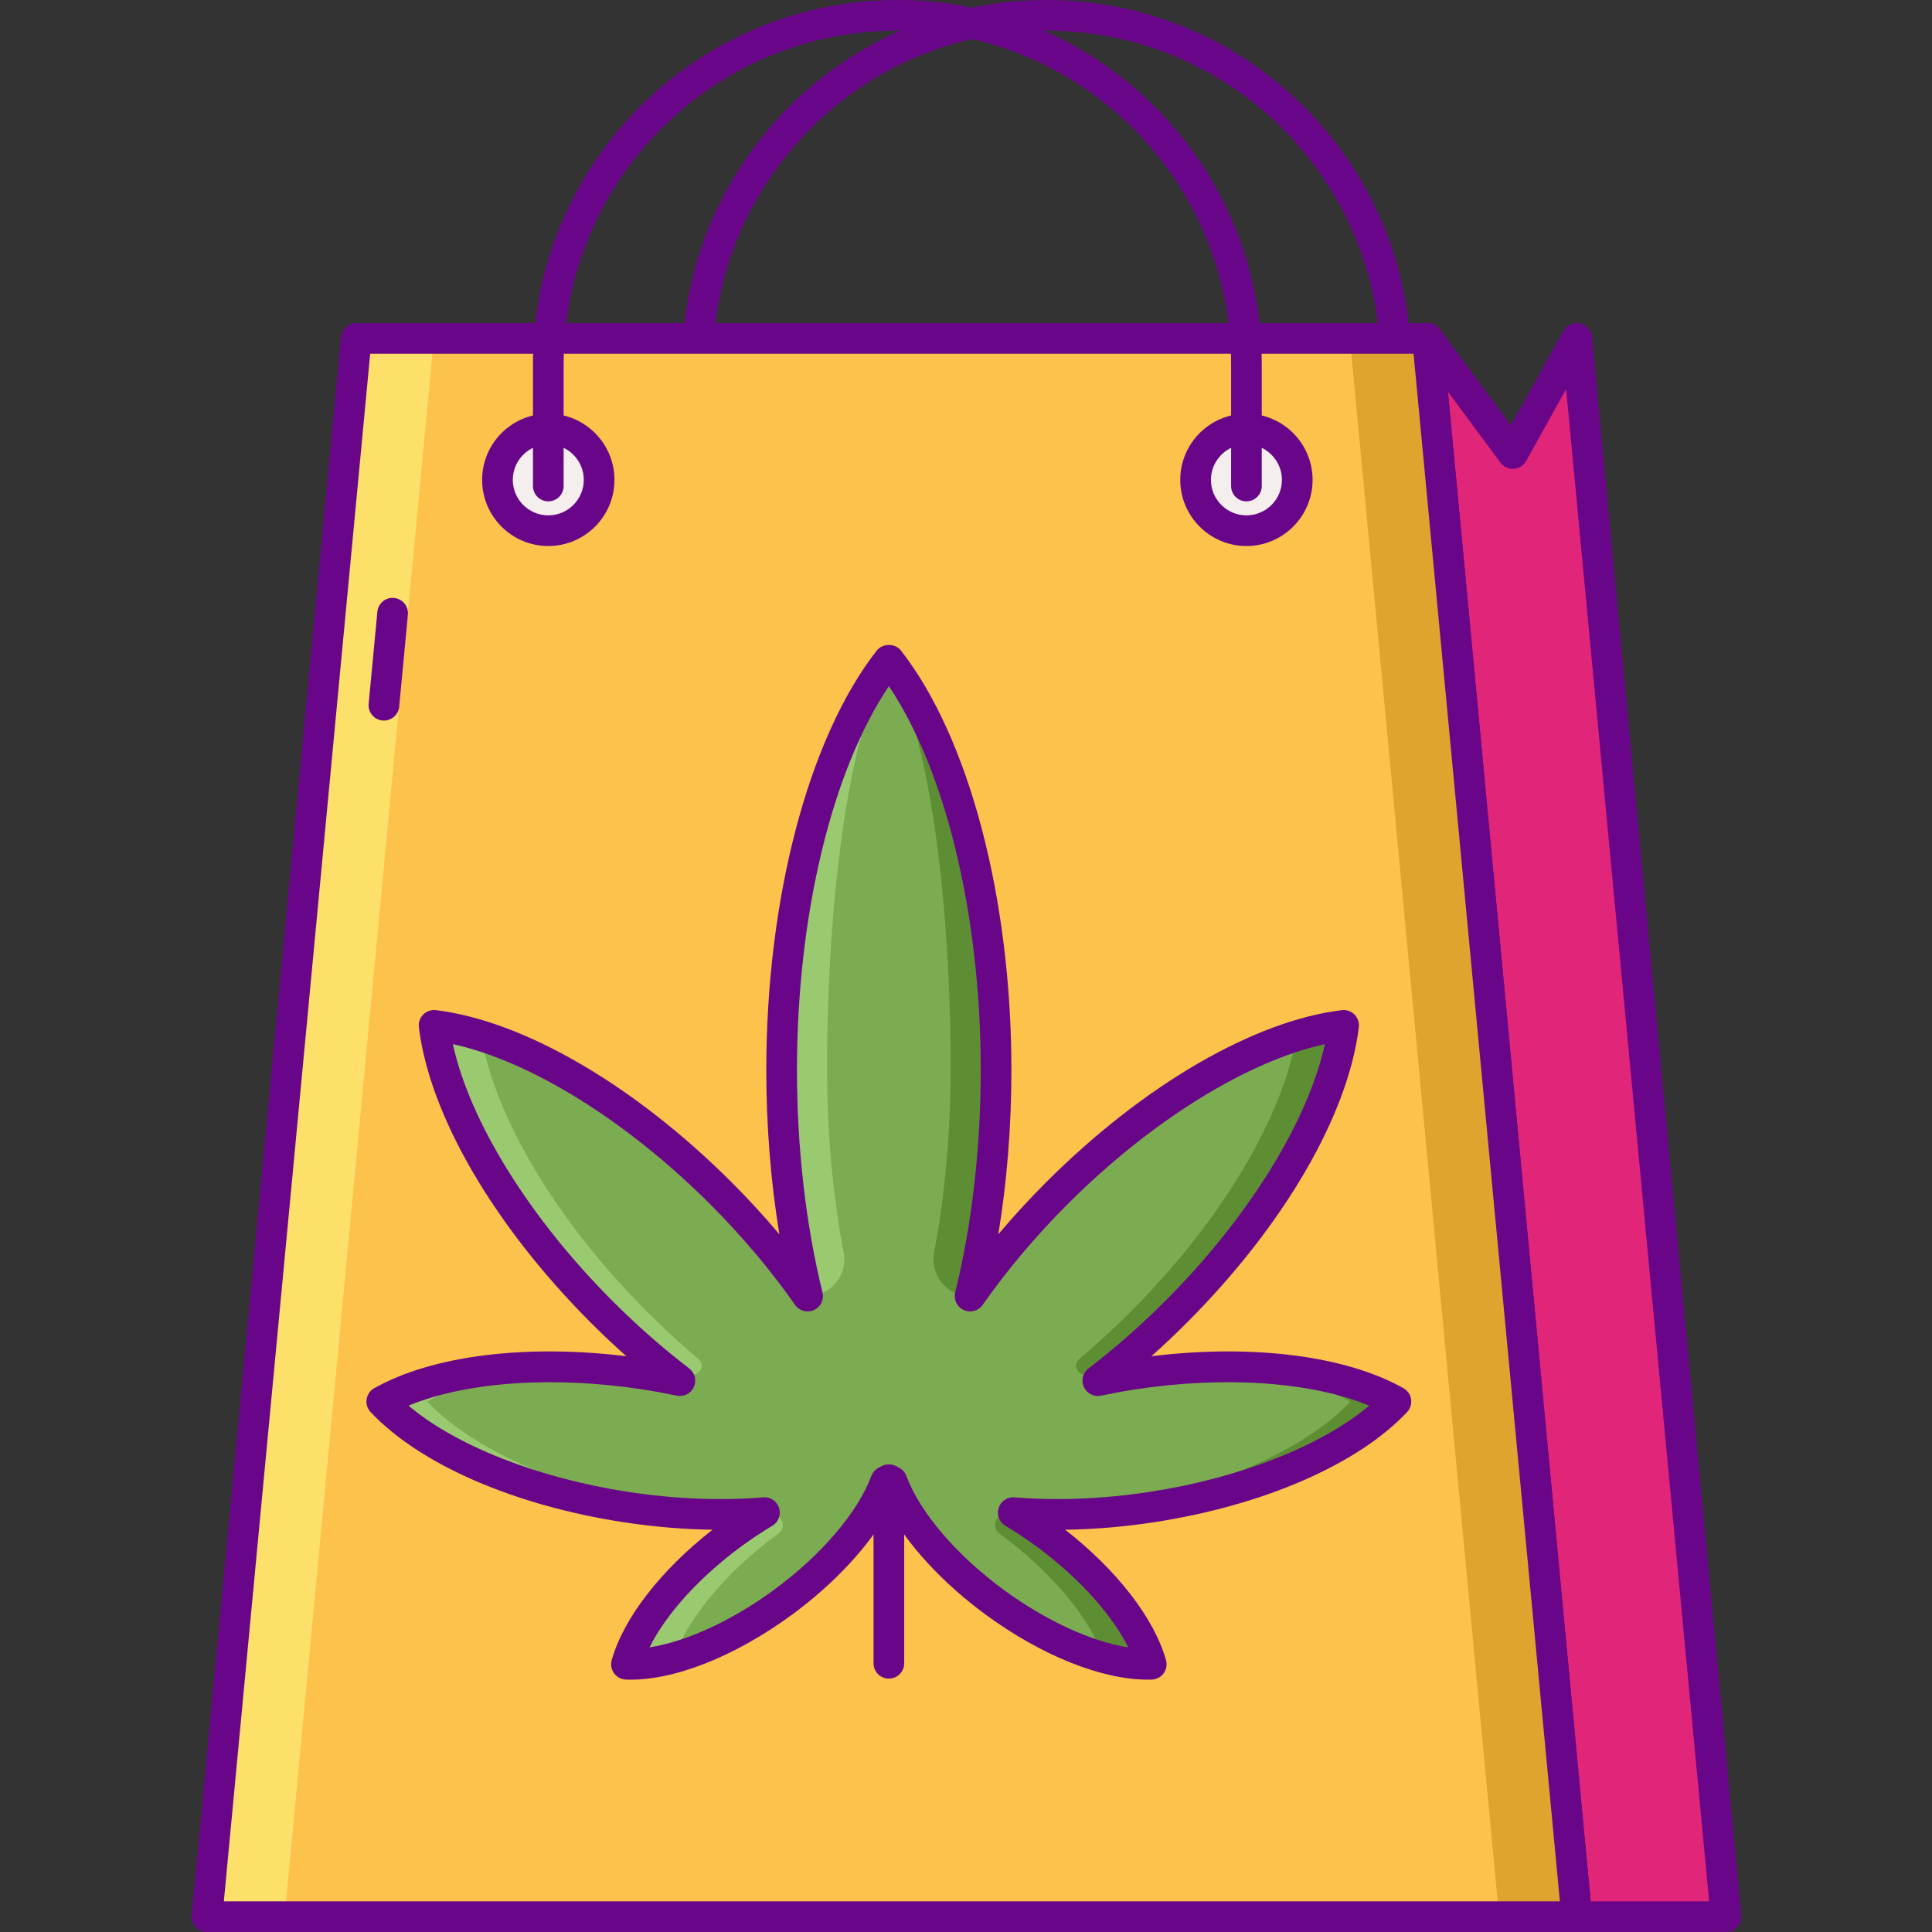 <svg height="504pt" viewBox="-50 0 504 504" width="504pt" xmlns="http://www.w3.org/2000/svg"><rect x="-50" y="0" width="504" height="504" fill="#333333" stroke="none"/><path d="m314.086 130.789c-2.207 0-4-1.793-4-4v-31.73c0-48.004-39.055-87.059-87.059-87.059-48.008 0-87.059 39.055-87.059 87.059v31.73c0 2.207-1.793 4-4 4-2.211 0-4-1.793-4-4v-31.73c-.004-52.414 42.637-95.059 95.055-95.059 52.414 0 95.059 42.645 95.059 95.059v31.73c.004 2.207-1.789 4-3.996 4zm0 0" fill="#690589"/><path d="m361.324 500h-357.324l38.93-411.719h279.465zm0 0" fill="#fcc24c"/><path d="m361.324 88.281-16.691 30.031-22.238-30.031 38.93 411.719h38.93zm0 0" fill="#e12579"/><path d="m400.254 504h-38.93c-2.062 0-3.789-1.57-3.984-3.625l-38.926-411.715c-.168-1.789.875-3.469 2.551-4.113 1.68-.645 3.578-.086 4.645 1.355l18.543 25.043 13.676-24.605c.852-1.531 2.605-2.332 4.316-1.973 1.715.359 2.996 1.793 3.164 3.539l38.93 411.715c.105 1.121-.266 2.238-1.023 3.07-.758.836-1.832 1.309-2.961 1.309zm-35.289-8h30.895l-37.301-394.504-10.43 18.762c-.66 1.188-1.879 1.957-3.238 2.047-1.359.082-2.664-.52-3.473-1.609l-13.688-18.488zm0 0" fill="#690589"/><path d="m322.395 88.281h-20.25l38.93 411.719h20.25zm0 0" fill="#dea42e"/><path d="m42.93 88.281h20.25l-38.934 411.719h-20.246zm0 0" fill="#fce06a"/><path d="m361.324 504h-357.324c-1.125 0-2.203-.473-2.957-1.309-.758-.832-1.129-1.949-1.027-3.066l38.93-411.723c.199-2.051 1.922-3.621 3.984-3.621h279.465c2.062 0 3.785 1.57 3.98 3.621l38.93 411.719c.105 1.121-.266 2.238-1.023 3.07-.758.836-1.828 1.309-2.957 1.309zm-352.93-8h348.531l-38.172-403.719h-272.184zm0 0" fill="#690589"/><path d="m50.156 187.973c-.121 0-.25-.004-.379-.016-2.199-.211-3.812-2.16-3.605-4.359l2.27-24c.207-2.199 2.121-3.824 4.359-3.609 2.199.211 3.812 2.16 3.605 4.363l-2.27 24c-.199 2.07-1.941 3.621-3.98 3.621zm0 0" fill="#690589"/><path d="m288.414 125.184c0 7.32-5.934 13.258-13.258 13.258s-13.262-5.938-13.262-13.258c0-7.324 5.938-13.262 13.262-13.262s13.258 5.938 13.258 13.262zm0 0" fill="#f4efed"/><path d="m275.156 142.441c-9.52 0-17.262-7.742-17.262-17.258 0-9.52 7.742-17.262 17.262-17.262 9.516 0 17.258 7.742 17.258 17.262 0 9.516-7.742 17.258-17.258 17.258zm0-26.52c-5.105 0-9.262 4.152-9.262 9.262 0 5.105 4.156 9.258 9.262 9.258s9.258-4.152 9.258-9.258c0-5.109-4.156-9.262-9.258-9.262zm0 0" fill="#690589"/><path d="m106.293 125.184c0 7.32-5.938 13.258-13.258 13.258-7.324 0-13.262-5.938-13.262-13.258 0-7.324 5.938-13.262 13.262-13.262 7.32 0 13.258 5.938 13.258 13.262zm0 0" fill="#f4efed"/><path d="m93.035 142.441c-9.52 0-17.262-7.742-17.262-17.258 0-9.52 7.742-17.262 17.262-17.262 9.516 0 17.258 7.742 17.258 17.262 0 9.516-7.742 17.258-17.258 17.258zm0-26.52c-5.109 0-9.262 4.152-9.262 9.262 0 5.105 4.152 9.258 9.262 9.258 5.105 0 9.258-4.152 9.258-9.258 0-5.109-4.152-9.262-9.258-9.262zm0 0" fill="#690589"/><path d="m275.156 130.789c-2.211 0-4-1.793-4-4v-31.73c0-48.004-39.055-87.059-87.062-87.059-48.004 0-87.059 39.055-87.059 87.059v31.73c0 2.207-1.793 4-4 4-2.207 0-4-1.793-4-4v-31.73c0-52.414 42.641-95.059 95.059-95.059 52.414 0 95.059 42.645 95.059 95.059v31.73c.004 2.207-1.789 4-3.996 4zm0 0" fill="#690589"/><path d="m250.688 393.113c28.27-4.359 51.859-15.121 63.477-27.492-14.805-8.301-40.539-11.457-68.809-7.098-3.051.469-6.031 1.027-8.961 1.641 6.855-5.262 13.688-11.223 20.316-17.852 25.352-25.352 41.227-53.711 43.805-74.828-21.113 2.578-49.473 18.457-74.828 43.809-8.719 8.723-16.289 17.801-22.613 26.816 4.324-17.52 6.777-37.605 6.777-58.965 0-45.719-11.254-85.609-27.969-106.973-16.719 21.363-27.973 61.254-27.973 106.973 0 21.359 2.457 41.445 6.777 58.965-6.324-9.016-13.891-18.094-22.613-26.816-25.352-25.352-53.711-41.23-74.828-43.809 2.578 21.117 18.457 49.477 43.809 74.828 6.629 6.629 13.461 12.59 20.316 17.852-2.93-.613-5.914-1.172-8.961-1.641-28.27-4.359-54.008-1.203-68.809 7.098 11.617 12.371 35.207 23.133 63.477 27.492 12.918 1.992 25.293 2.398 36.352 1.48-2.777 1.66-5.57 3.508-8.328 5.531-14.629 10.719-24.754 23.672-27.668 34.031 10.754.34 26.156-5.414 40.785-16.133 13.5-9.891 23.148-21.68 26.852-31.582.219-.117.449-.223.664-.344.051.008.102.02.152.023.051-.004.102-.016.152-.023.211.117.449.227.668.344 3.703 9.902 13.352 21.691 26.848 31.582 14.629 10.719 30.031 16.473 40.785 16.133-2.914-10.359-13.039-23.312-27.668-34.031-2.762-2.023-5.547-3.871-8.328-5.531 11.051.918 23.422.512 36.344-1.48zm0 0" fill="#7bac51"/><g fill="#99ca6f"><path d="m75.52 270.223c3.543 20.789 19.125 47.816 43.398 72.09 4.359 4.363 8.812 8.434 13.301 12.211 1.785 1.504.449 4.371-1.859 4.016-.027-.004-.059-.012-.09-.016-2.012-.309-4.008-.57-5.988-.809-5.816-4.652-11.602-9.77-17.23-15.402-25.355-25.352-41.23-53.711-43.809-74.828 3.867.473 7.984 1.395 12.277 2.738zm0 0"/><path d="m99.398 356.695c-15.492.648-28.801 3.801-37.938 8.926 11.617 12.371 35.207 23.133 63.477 27.492 6.379.984 12.625 1.578 18.645 1.82-9.512.375-19.82-.172-30.512-1.82-28.27-4.359-51.859-15.121-63.477-27.492 11.395-6.391 29.281-9.715 49.805-8.926zm0 0"/><path d="m141.094 400.121c2.512-1.84 5.051-3.527 7.578-5.07.91.008 1.816.004 2.711-.004 2.719-.027 3.855 3.41 1.66 5.016-.027.02-.055.039-.082.059-13.816 10.125-23.605 22.238-27.109 32.277-4.539 1.258-8.758 1.871-12.43 1.754 2.918-10.355 13.043-23.309 27.672-34.031zm0 0"/><path d="m160.684 338.105c5.996 0 10.523-5.441 9.406-11.328-2.781-14.656-4.316-30.746-4.316-47.633 0 0-.984-73.93 16.105-106.977-16.719 21.363-27.973 61.258-27.973 106.977 0 13.777 1.035 27.008 2.918 39.375zm0 0"/></g><path d="m288.234 270.223c-3.543 20.789-19.125 47.816-43.398 72.09-4.359 4.363-8.812 8.434-13.297 12.211-1.789 1.504-.453 4.371 1.855 4.016.027-.004.059-.012.09-.016 2.012-.309 4.008-.57 5.988-.809 5.816-4.652 11.602-9.77 17.234-15.402 25.352-25.352 41.227-53.711 43.805-74.828-3.867.473-7.984 1.395-12.277 2.738zm0 0" fill="#5d8e33"/><path d="m264.355 356.695c15.492.648 28.801 3.801 37.938 8.926-11.617 12.371-35.207 23.133-63.477 27.492-6.379.984-12.625 1.578-18.645 1.82 9.512.375 19.82-.172 30.512-1.82 28.273-4.359 51.863-15.121 63.477-27.492-11.395-6.391-29.281-9.715-49.805-8.926zm0 0" fill="#5d8e33"/><path d="m222.664 400.121c-2.516-1.84-5.051-3.527-7.582-5.07-.91.008-1.812.004-2.707-.004-2.719-.027-3.855 3.41-1.66 5.016.027.02.055.039.082.059 13.812 10.125 23.605 22.238 27.105 32.277 4.539 1.258 8.758 1.871 12.43 1.754-2.918-10.355-13.039-23.309-27.668-34.031zm0 0" fill="#5d8e33"/><path d="m203.07 338.105c-5.992 0-10.52-5.441-9.402-11.328 2.777-14.656 4.316-30.746 4.316-47.633 0 0 .984-73.93-16.105-106.977 16.719 21.363 27.973 61.258 27.973 106.977 0 13.777-1.035 27.008-2.922 39.375zm0 0" fill="#5d8e33"/><path d="m181.879 437.895c-2.211 0-4-1.789-4-4v-47.875c0-2.211 1.789-4 4-4 2.207 0 4 1.789 4 4v47.875c0 2.211-1.793 4-4 4zm0 0" fill="#690589"/><path d="m249.402 438.168c-12.004.004-27.684-6.266-42.219-16.922-11.055-8.102-20.109-17.887-25.301-27.168-5.199 9.281-14.25 19.066-25.305 27.168-14.969 10.969-31.082 17.355-43.277 16.906-1.23-.039-2.375-.641-3.102-1.633-.727-.992-.957-2.266-.625-3.449 3.078-10.93 12.812-23.465 26.305-34.016-7.621-.098-15.453-.762-23.418-1.988-28.434-4.383-53.023-15.117-65.785-28.707-.84-.898-1.223-2.133-1.035-3.348.188-1.219.922-2.281 1.996-2.879 15.188-8.52 39.457-11.543 65.758-8.336-3.133-2.785-6.199-5.676-9.176-8.656-25.34-25.34-42.145-54.191-44.949-77.172-.148-1.219.273-2.441 1.141-3.312.871-.867 2.086-1.289 3.312-1.141 22.98 2.805 51.832 19.609 77.172 44.949 4.375 4.375 8.523 8.895 12.422 13.527-2.246-13.68-3.414-28.215-3.414-42.848 0-44.781 11.043-86.715 28.82-109.441 1.516-1.938 4.785-1.938 6.301 0 17.777 22.719 28.82 64.656 28.82 109.441 0 14.633-1.164 29.172-3.41 42.848 3.898-4.633 8.047-9.152 12.418-13.527 25.344-25.34 54.195-42.145 77.172-44.949 1.223-.145 2.445.273 3.312 1.141.875.871 1.293 2.094 1.145 3.312-2.809 22.984-19.609 51.832-44.953 77.172-2.977 2.98-6.039 5.871-9.172 8.656 26.289-3.207 50.566-.18 65.754 8.336 1.074.602 1.812 1.66 2 2.879.188 1.211-.195 2.449-1.039 3.348-12.758 13.59-37.352 24.324-65.781 28.707-7.965 1.227-15.801 1.891-23.418 1.988 13.492 10.547 23.227 23.086 26.301 34.016.336 1.184.105 2.457-.621 3.449-.727.992-1.875 1.594-3.102 1.633-.34.012-.691.016-1.047.016zm-67.234-56.047c.637.031 1.289.191 1.816.484l.613.316c.852.457 1.508 1.211 1.844 2.117 3.582 9.57 13.105 20.691 25.473 29.758 10.977 8.047 22.84 13.457 32.406 14.953-4.309-8.672-13.043-18.352-24.02-26.398-2.621-1.918-5.316-3.707-8.023-5.324-1.598-.957-2.32-2.883-1.754-4.656.57-1.773 2.27-2.926 4.141-2.762 11.066.922 23.309.418 35.41-1.449 23.516-3.625 44.73-12.047 57.121-22.465-14.953-6.203-37.715-7.844-61.23-4.215-2.785.43-5.645.957-8.754 1.605-1.82.375-3.676-.551-4.457-2.246-.777-1.695-.281-3.707 1.199-4.844 6.91-5.305 13.613-11.199 19.926-17.508 21.777-21.777 37.328-46.93 41.742-67.105-20.18 4.41-45.328 19.961-67.109 41.738-8.293 8.301-15.754 17.141-22.164 26.285-1.109 1.574-3.176 2.145-4.934 1.344-1.75-.797-2.688-2.727-2.227-4.598 4.359-17.672 6.66-37.73 6.66-58.008 0-40.312-9.098-77.961-23.969-100.156-14.879 22.195-23.973 59.848-23.973 100.156 0 20.273 2.305 40.328 6.66 58.008.461 1.871-.473 3.801-2.227 4.598-1.758.801-3.824.23-4.93-1.344-6.406-9.137-13.863-17.977-22.168-26.285-21.777-21.777-46.93-37.328-67.105-41.738 4.414 20.176 19.961 45.324 41.742 67.105 6.309 6.309 13.016 12.203 19.926 17.508 1.477 1.137 1.973 3.148 1.195 4.844-.777 1.699-2.625 2.625-4.453 2.246-3.109-.648-5.973-1.176-8.754-1.605-23.52-3.629-46.281-1.984-61.234 4.215 12.391 10.418 33.605 18.84 57.121 22.465 12.102 1.871 24.348 2.371 35.414 1.449 1.902-.156 3.57.992 4.141 2.762.566 1.773-.16 3.703-1.758 4.656-2.711 1.621-5.41 3.41-8.02 5.324-10.98 8.047-19.711 17.727-24.02 26.398 9.566-1.496 21.426-6.902 32.406-14.953 12.371-9.066 21.891-20.188 25.469-29.758.34-.906.996-1.656 1.844-2.117l.613-.316c.734-.41 1.566-.578 2.398-.484zm0 0" fill="#690589"/></svg>